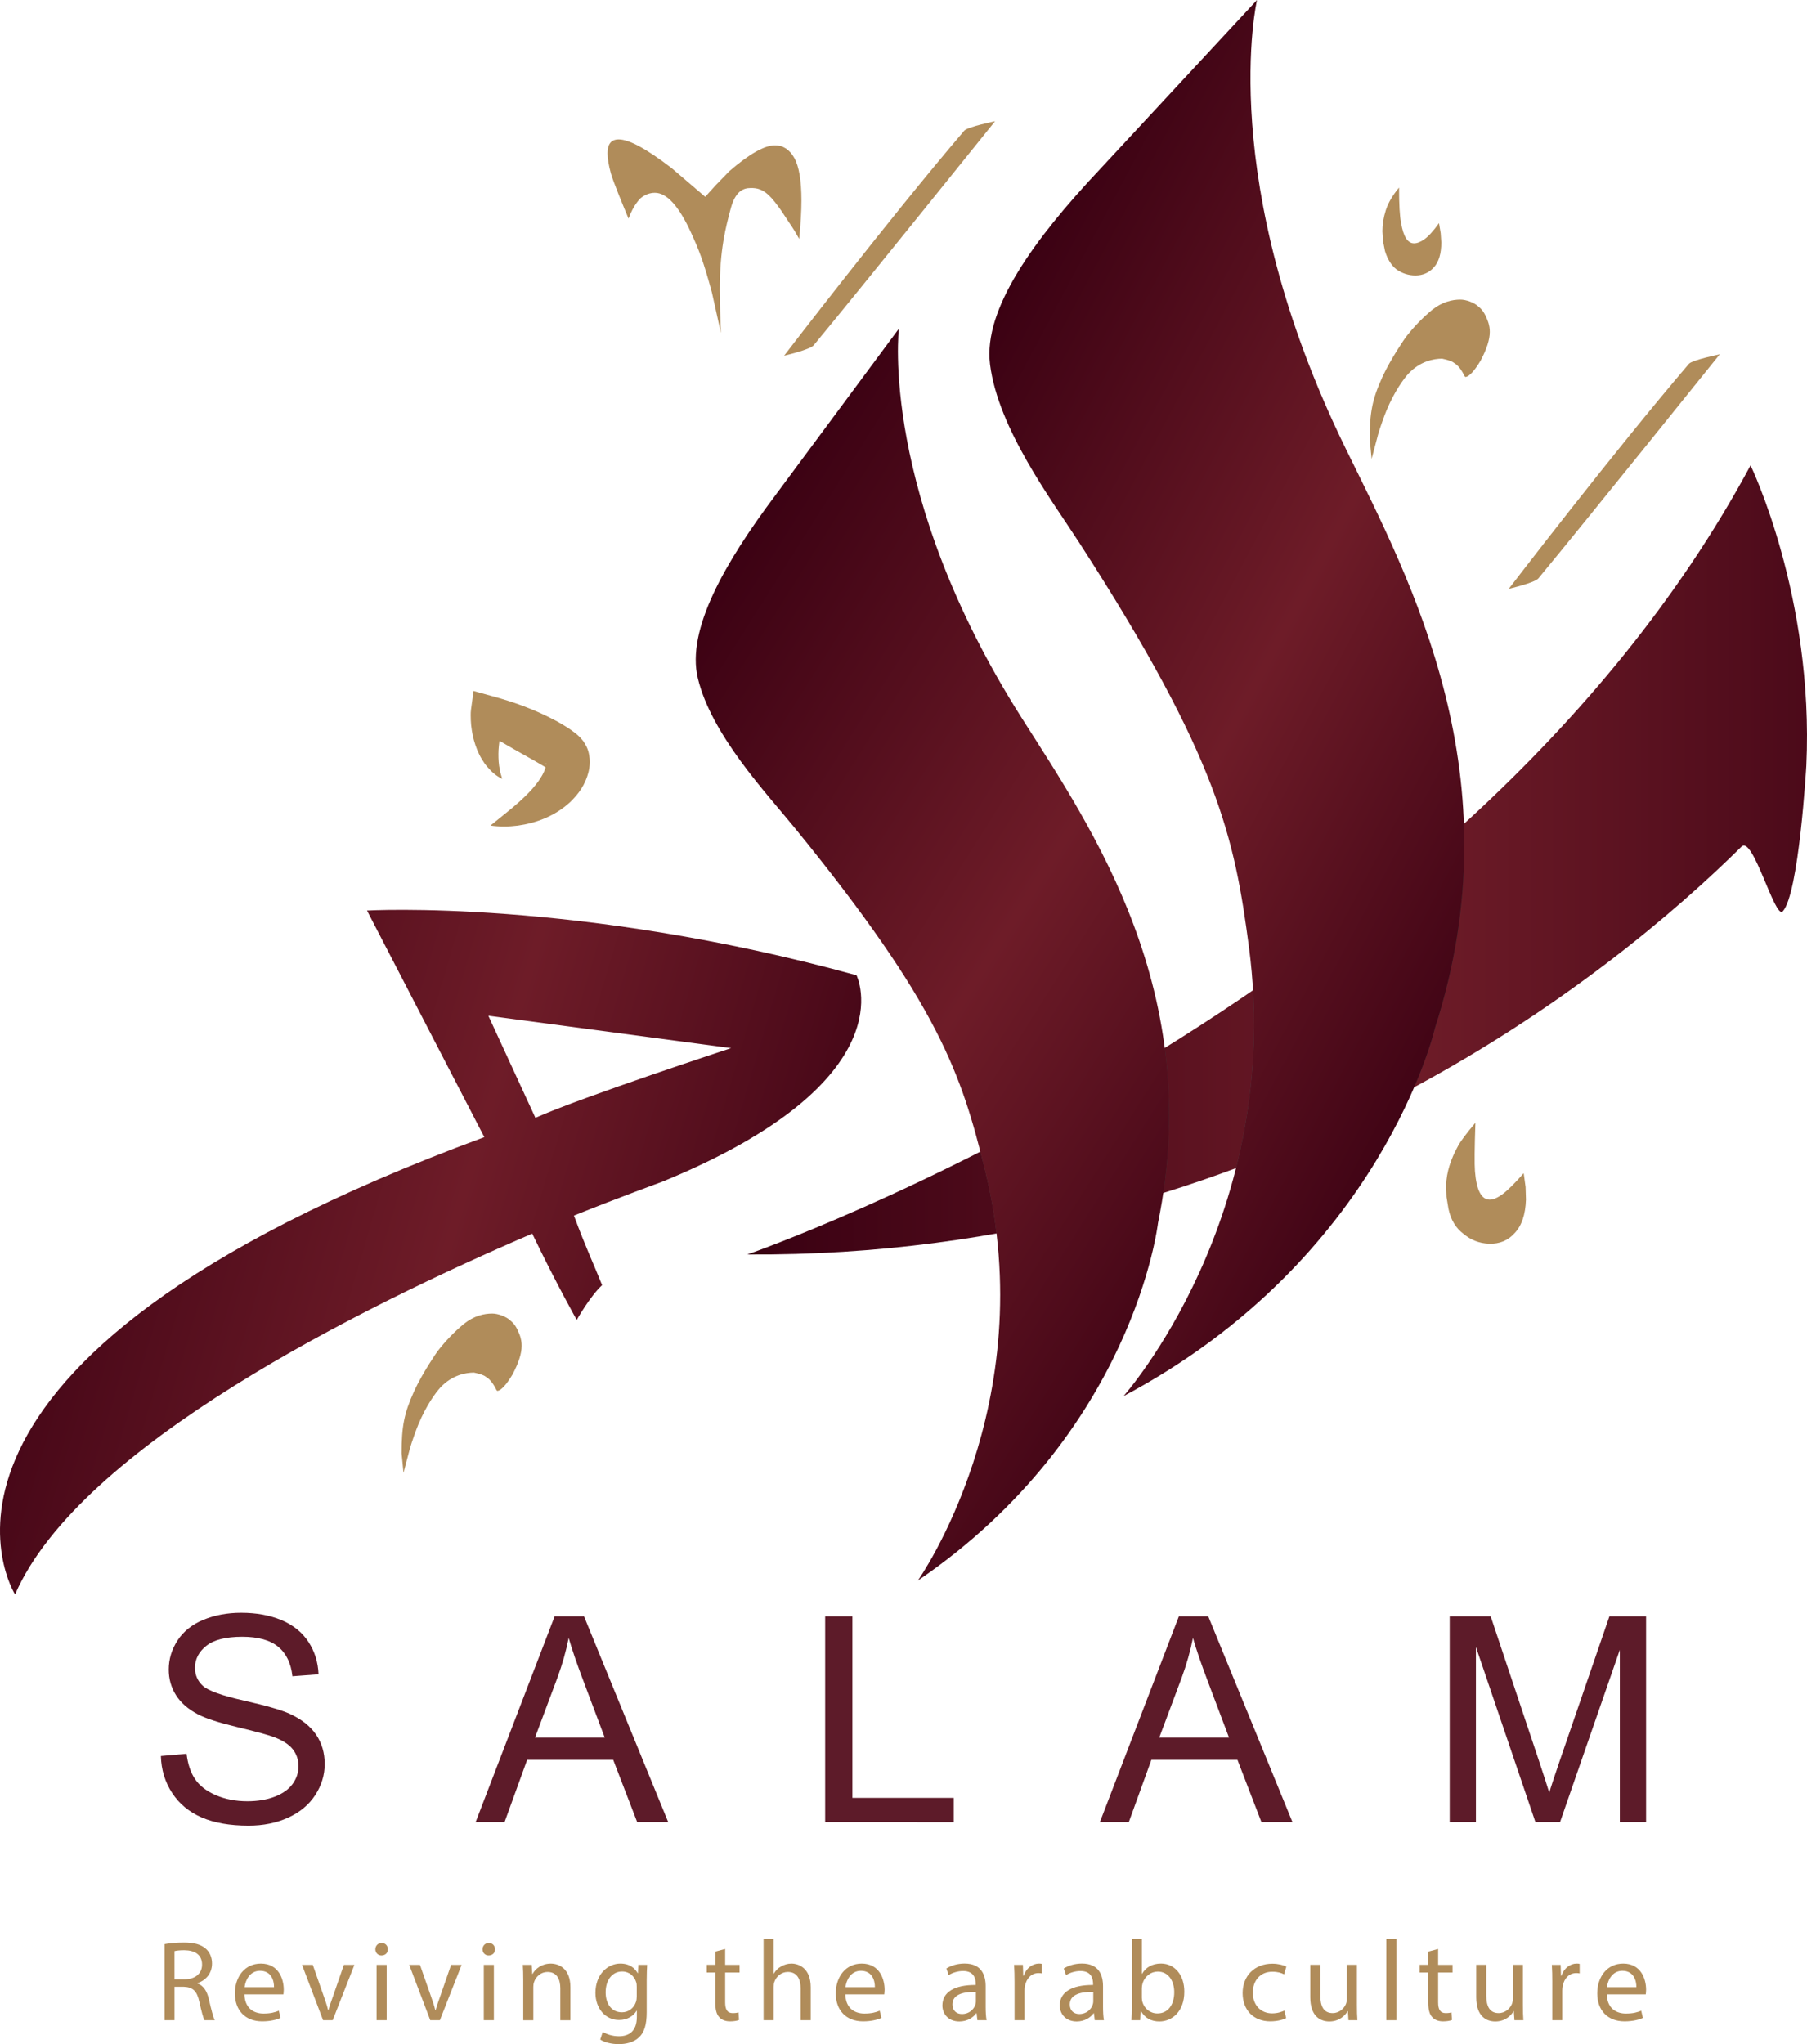 <?xml version="1.0" encoding="utf-8"?>
<!-- Generator: Adobe Illustrator 16.0.1, SVG Export Plug-In . SVG Version: 6.00 Build 0)  -->
<!DOCTYPE svg PUBLIC "-//W3C//DTD SVG 1.1//EN" "http://www.w3.org/Graphics/SVG/1.1/DTD/svg11.dtd">
<svg version="1.1" id="Layer_1" xmlns="http://www.w3.org/2000/svg" xmlns:xlink="http://www.w3.org/1999/xlink" x="0px" y="0px"
	 width="158.961px" height="179.766px" viewBox="0 0 158.961 179.766" enable-background="new 0 0 158.961 179.766"
	 xml:space="preserve">
<g>
	
		<linearGradient id="SVGID_1_" gradientUnits="userSpaceOnUse" x1="-322.263" y1="692.86" x2="-209.652" y2="692.86" gradientTransform="matrix(1 0 0 1 388 -617.234)">
		<stop  offset="0" style="stop-color:#390012"/>
		<stop  offset="0.517" style="stop-color:#6E1C28"/>
		<stop  offset="1" style="stop-color:#390012"/>
	</linearGradient>
	<path fill="url(#SVGID_1_)" d="M65.737,110.323c0,0,62.637-21.707,88.258-69.396c0,0,5.601,11.528,4.907,26.411
		c0,0-0.645,11.271-2.075,12.809c-0.688,0.736-2.615-6.695-3.623-5.697C142.081,85.453,111.625,110.601,65.737,110.323z"/>
	
		<linearGradient id="SVGID_2_" gradientUnits="userSpaceOnUse" x1="-391.798" y1="717.78" x2="-310.177" y2="741.893" gradientTransform="matrix(1 0 0 1 388 -617.234)">
		<stop  offset="0" style="stop-color:#390012"/>
		<stop  offset="0.517" style="stop-color:#6E1C28"/>
		<stop  offset="1" style="stop-color:#390012"/>
	</linearGradient>
	<path fill="url(#SVGID_2_)" d="M75.347,85.769c-24.556-6.764-43.062-5.694-43.062-5.694l10.32,19.928
		c-54.094,19.93-41.281,40.215-41.281,40.215c5.641-13,30.559-25.324,45.496-31.729c2.097,4.361,3.915,7.588,3.915,7.588
		s1.157-2.066,2.232-3.059c-0.827-2.066-1.405-3.225-2.479-6.117c3.834-1.547,7.775-2.98,7.775-2.98
		C79.973,95.019,75.347,85.769,75.347,85.769z M47.098,98.302l-4.137-8.977l21.354,2.848C64.314,92.173,51.396,96.402,47.098,98.302
		z"/>
	<g>
		<g>
			
				<linearGradient id="SVGID_3_" gradientUnits="userSpaceOnUse" x1="-301.751" y1="717.563" x2="-285.152" y2="717.563" gradientTransform="matrix(1 0 0 1 388 -617.234)">
				<stop  offset="0" style="stop-color:#4F5153"/>
				<stop  offset="1" style="stop-color:#3E3E3F"/>
			</linearGradient>
			<path fill="url(#SVGID_3_)" d="M86.249,101.289c0.133,0.518,0.265,1.041,0.396,1.572c0.473,1.922,0.807,3.797,1.022,5.617
				l14.668-3.562c0.676-4.551,0.646-8.791,0.133-12.738L86.249,101.289z"/>
		</g>
	</g>
	<g>
		<g>
			
				<linearGradient id="SVGID_4_" gradientUnits="userSpaceOnUse" x1="-279.269" y1="704.838" x2="-259.185" y2="704.838" gradientTransform="matrix(1 0 0 1 388 -617.234)">
				<stop  offset="0" style="stop-color:#4F5153"/>
				<stop  offset="1" style="stop-color:#3E3E3F"/>
			</linearGradient>
			<path fill="url(#SVGID_4_)" d="M110.229,87.087c0.336,5.789-0.336,11.051-1.498,15.646l15.681-7.129
				c1.36-3.172,1.825-5.211,1.825-5.211c2.06-6.381,2.746-12.36,2.546-17.918L110.229,87.087z"/>
		</g>
	</g>
	
		<linearGradient id="SVGID_5_" gradientUnits="userSpaceOnUse" x1="-336.665" y1="683.104" x2="-271.289" y2="724.48" gradientTransform="matrix(1 0 0 1 388 -617.234)">
		<stop  offset="0" style="stop-color:#390012"/>
		<stop  offset="0.517" style="stop-color:#6E1C28"/>
		<stop  offset="1" style="stop-color:#390012"/>
	</linearGradient>
	<path fill="url(#SVGID_5_)" d="M79.073,28.907c0,0-1.747,14.482,10.835,34.275c6.166,9.695,16.102,24.104,11.959,44.383
		c0,0-2.107,18.453-21.125,31.434c0,0,10.986-15.498,5.898-36.139c-2.062-8.361-3.988-14.438-16.768-30.104
		c-2.469-3.028-7.295-8.141-8.486-13.121c-1.02-4.254,2.387-10.173,6.842-16.104L79.073,28.907z"/>
	
		<linearGradient id="SVGID_6_" gradientUnits="userSpaceOnUse" x1="-311.952" y1="663.383" x2="-248.888" y2="696.92" gradientTransform="matrix(1 0 0 1 388 -617.234)">
		<stop  offset="0" style="stop-color:#390012"/>
		<stop  offset="0.517" style="stop-color:#6E1C28"/>
		<stop  offset="1" style="stop-color:#390012"/>
	</linearGradient>
	<path fill="url(#SVGID_6_)" d="M110.579,0c0,0-3.736,15.911,7.828,39.503c5.668,11.558,14.946,28.826,7.829,50.891
		c0,0-4.627,20.283-27.401,32.385c0,0,14.146-15.895,11.033-39.502c-1.265-9.565-2.658-16.567-14.949-35.588
		c-2.373-3.676-7.114-9.965-7.828-15.659c-0.606-4.859,3.914-11.03,9.609-17.081L110.579,0z"/>
	<g>
		<g>
			<path fill="#B08C5A" d="M121.59,33.195c-0.885,1.946-1.096,3.105-1.096,5.451l0.168,1.711l0.568-2.153
				c0.18-0.627,0.541-1.627,0.738-2.104c0.723-1.729,1.53-2.796,1.934-3.244c1.027-1.095,2.225-1.314,2.961-1.314
				c0.533,0.111,0.881,0.232,1.043,0.369c0.322,0.18,0.625,0.549,0.902,1.104c0.062,0.151,0.133,0.136,0.133,0.136
				c0.338-0.066,0.771-0.548,1.309-1.439c0.535-1.007,0.807-1.847,0.807-2.517c0-0.244-0.018-0.583-0.217-1.074
				c-0.234-0.578-0.424-0.873-0.781-1.164c-0.379-0.357-1.094-0.61-1.586-0.61c-0.736,0-1.604,0.198-2.5,0.913
				c-0.783,0.646-1.592,1.465-2.318,2.41C123.654,29.666,122.346,31.531,121.59,33.195z"/>
		</g>
		<g>
			<path fill="#B08C5A" d="M126.588,19.624l0.148,0.883l0.055,0.81c0,0.979-0.217,1.704-0.646,2.187
				c-0.431,0.479-0.974,0.72-1.629,0.72c-0.605,0-1.162-0.177-1.668-0.531c-0.453-0.353-0.789-0.892-1.011-1.614l-0.176-0.888
				l-0.052-0.857c0-0.606,0.103-1.228,0.304-1.857c0.203-0.632,0.59-1.294,1.162-1.982c0,1.501,0.059,2.534,0.178,3.108
				c0.199,1.197,0.58,1.795,1.136,1.795c0.27,0,0.571-0.115,0.909-0.354c0.168-0.117,0.363-0.294,0.58-0.531
				C126.1,20.272,126.336,19.978,126.588,19.624z"/>
		</g>
		<path fill="#B08C5A" d="M134.04,103.171l0.166,1.217l0.033,1.111c-0.044,1.316-0.378,2.297-0.998,2.945
			c-0.576,0.65-1.324,0.961-2.248,0.93c-0.854-0.027-1.604-0.32-2.257-0.873c-0.676-0.506-1.112-1.236-1.313-2.191l-0.172-1.045
			l-0.033-1.072c0.035-1.086,0.388-2.229,1.052-3.428c0.221-0.41,0.729-1.086,1.521-2.027c-0.074,2.215-0.088,3.635-0.039,4.258
			c0.129,1.646,0.554,2.479,1.269,2.502c0.321,0.012,0.717-0.154,1.178-0.498C132.657,104.656,133.271,104.048,134.04,103.171z"/>
		<g>
			<path fill="#B08C5A" d="M43.146,72.601l1.791-1.452c0.565-0.465,1.086-0.938,1.549-1.407c0.456-0.478,0.855-0.957,1.132-1.432
				c0.283-0.452,0.446-0.95,0.42-1.163c-0.007-0.046-0.015-0.069-0.021-0.03c-0.004,0.021-0.002,0.062,0.013,0.119
				c0.031,0.097,0.011,0.104,0.158,0.33c-0.139-0.172,0.076,0.122,0.062,0.093l-0.085-0.062c-0.082-0.06-0.203-0.138-0.328-0.216
				c-0.524-0.312-1.141-0.669-1.758-1.006c-1.238-0.688-2.513-1.432-3.74-2.211l2.143-1.085c-0.022,0.03-0.065,0.153-0.1,0.241
				c-0.035,0.101-0.069,0.199-0.1,0.306c-0.062,0.207-0.115,0.42-0.172,0.636c-0.1,0.432-0.179,0.875-0.224,1.33
				c-0.027,0.229-0.035,0.457-0.04,0.69c-0.006,0.232,0.009,0.469,0.022,0.712c0.018,0.241,0.052,0.487,0.111,0.732
				c0.029,0.268,0.134,0.494,0.195,0.774c-0.235-0.131-0.487-0.273-0.7-0.456c-0.222-0.18-0.416-0.387-0.607-0.607
				c-0.192-0.219-0.354-0.464-0.504-0.715c-0.153-0.253-0.276-0.519-0.391-0.791c-0.219-0.546-0.378-1.12-0.466-1.703
				c-0.049-0.292-0.078-0.586-0.09-0.885c-0.008-0.148-0.011-0.3-0.01-0.453c0.002-0.163,0.001-0.291,0.03-0.507l0.221-1.618
				l1.922,0.533c1.481,0.411,2.895,0.913,4.293,1.57c0.698,0.341,1.391,0.677,2.115,1.162c0.186,0.122,0.372,0.251,0.584,0.417
				c0.102,0.076,0.218,0.173,0.343,0.291c0.12,0.095,0.469,0.519,0.436,0.5c0.434,0.651,0.467,1.062,0.52,1.49
				c0.028,0.407-0.008,0.755-0.077,1.073c-0.297,1.252-0.945,2.059-1.622,2.721c-0.695,0.646-1.457,1.104-2.238,1.438
				c-0.782,0.33-1.583,0.535-2.382,0.645C44.752,72.708,43.938,72.715,43.146,72.601z"/>
		</g>
		<path fill="#B08C5A" d="M55.293,19.226c-0.444-1.058-1.357-3.264-1.554-3.981c-0.198-0.726-0.296-1.312-0.296-1.771
			c0-0.81,0.328-1.215,0.984-1.215c0.918,0,2.471,0.842,4.658,2.527l2.952,2.521l0.95-1.047l1.182-1.216
			c1.75-1.509,3.084-2.263,4.002-2.263c0.722,0,1.291,0.371,1.706,1.113c0.415,0.744,0.624,1.99,0.624,3.738
			c0,0.94-0.066,2.069-0.197,3.379c-0.547-1.004-0.751-1.212-1.199-1.914c-0.448-0.7-0.858-1.256-1.229-1.674
			c-0.744-0.83-1.31-0.889-1.833-0.889c-0.723,0-1.349,0.344-1.743,1.74c-0.459,1.707-0.983,3.677-0.983,7.196l0.034,1.901
			l0.065,1.904l-0.788-3.547c-0.765-2.816-1.135-3.731-1.835-5.261c-1.071-2.341-2.131-3.512-3.182-3.512
			c-0.459,0-0.886,0.165-1.278,0.492C56.333,17.457,55.738,17.982,55.293,19.226z"/>
		<path fill="#B08C5A" d="M151.286,31.161c0,0-11.72,14.585-15.957,19.706c-0.32,0.387-2.601,0.914-2.601,0.914
			s9.209-12.021,15.845-19.786C148.866,31.653,151.286,31.161,151.286,31.161z"/>
		<path fill="#B08C5A" d="M87.536,10.661c0,0-11.72,14.585-15.958,19.706c-0.32,0.387-2.6,0.914-2.6,0.914
			s9.209-12.021,15.845-19.786C85.116,11.153,87.536,10.661,87.536,10.661z"/>
	</g>
</g>
<g enable-background="new    ">
	<path fill="#5D1B29" d="M14.153,154.429l2.26-0.197c0.107,0.906,0.356,1.648,0.747,2.229c0.391,0.58,0.998,1.05,1.822,1.408
		c0.823,0.356,1.75,0.537,2.779,0.537c0.914,0,1.721-0.137,2.42-0.408c0.7-0.271,1.221-0.645,1.562-1.117
		c0.341-0.474,0.513-0.99,0.513-1.55c0-0.568-0.165-1.064-0.494-1.488c-0.33-0.424-0.873-0.78-1.63-1.068
		c-0.486-0.188-1.561-0.482-3.224-0.883c-1.663-0.399-2.828-0.775-3.495-1.131c-0.864-0.452-1.509-1.015-1.933-1.686
		c-0.424-0.672-0.636-1.423-0.636-2.255c0-0.913,0.26-1.768,0.778-2.562s1.276-1.397,2.272-1.81
		c0.996-0.411,2.104-0.617,3.322-0.617c1.342,0,2.525,0.216,3.551,0.647c1.025,0.433,1.813,1.068,2.365,1.908
		c0.552,0.84,0.848,1.79,0.889,2.854l-2.297,0.173c-0.124-1.146-0.542-2.009-1.253-2.595c-0.712-0.584-1.764-0.877-3.156-0.877
		c-1.449,0-2.505,0.267-3.168,0.798c-0.663,0.53-0.994,1.172-0.994,1.921c0,0.649,0.235,1.186,0.704,1.604
		c0.461,0.42,1.665,0.851,3.612,1.29c1.947,0.44,3.283,0.826,4.008,1.155c1.054,0.484,1.832,1.101,2.334,1.846
		c0.502,0.746,0.753,1.604,0.753,2.575c0,0.964-0.276,1.871-0.827,2.724c-0.552,0.853-1.344,1.516-2.377,1.988
		c-1.034,0.474-2.197,0.71-3.489,0.71c-1.638,0-3.011-0.238-4.119-0.716c-1.108-0.479-1.976-1.196-2.606-2.155
		S14.186,155.64,14.153,154.429z"/>
	<path fill="#5D1B29" d="M41.839,160.246l6.953-18.105h2.582l7.41,18.105h-2.729l-2.112-5.483h-7.571l-1.988,5.483H41.839z
		 M47.063,152.812h6.138l-1.89-5.015c-0.576-1.523-1.004-2.774-1.284-3.754c-0.231,1.16-0.556,2.312-0.976,3.458L47.063,152.812z"/>
	<path fill="#5D1B29" d="M72.589,160.246v-18.105h2.396v15.969H83.9v2.138L72.589,160.246L72.589,160.246z"/>
	<path fill="#5D1B29" d="M96.754,160.246l6.953-18.105h2.582l7.41,18.105h-2.729l-2.113-5.483h-7.57l-1.988,5.483H96.754z
		 M101.979,152.812h6.14l-1.892-5.015c-0.576-1.523-1.004-2.774-1.283-3.754c-0.229,1.16-0.557,2.312-0.977,3.458L101.979,152.812z"
		/>
	<path fill="#5D1B29" d="M127.529,160.246v-18.105h3.605l4.285,12.819c0.395,1.193,0.684,2.088,0.865,2.681
		c0.205-0.659,0.527-1.626,0.963-2.901l4.334-12.599h3.225v18.105h-2.311v-15.154l-5.26,15.154h-2.162l-5.236-15.413v15.413H127.529
		L127.529,160.246z"/>
</g>
<g>
	<path fill="#B08C5A" d="M36.423,122.362c-0.884,1.945-1.095,3.105-1.095,5.451l0.167,1.711l0.569-2.154
		c0.18-0.627,0.541-1.627,0.739-2.104c0.723-1.729,1.531-2.797,1.934-3.244c1.027-1.096,2.224-1.314,2.96-1.314
		c0.533,0.111,0.881,0.232,1.042,0.369c0.323,0.18,0.626,0.549,0.903,1.104c0.062,0.15,0.134,0.135,0.134,0.135
		c0.337-0.066,0.771-0.547,1.308-1.439c0.535-1.006,0.806-1.844,0.806-2.516c0-0.244-0.017-0.584-0.217-1.074
		c-0.234-0.578-0.423-0.873-0.781-1.164c-0.379-0.357-1.093-0.609-1.586-0.609c-0.736,0-1.605,0.197-2.5,0.912
		c-0.783,0.648-1.592,1.465-2.318,2.41C38.487,118.833,37.179,120.698,36.423,122.362z"/>
</g>
<g enable-background="new    ">
	<path fill="#B08C5A" d="M14.474,170.97c0.443-0.09,1.077-0.142,1.68-0.142c0.936,0,1.54,0.171,1.963,0.555
		c0.342,0.302,0.534,0.764,0.534,1.288c0,0.896-0.563,1.489-1.279,1.73v0.029c0.523,0.183,0.836,0.665,0.997,1.371
		c0.221,0.945,0.383,1.6,0.523,1.861h-0.905c-0.111-0.191-0.262-0.775-0.453-1.621c-0.202-0.936-0.563-1.288-1.358-1.319H15.35v2.94
		h-0.875L14.474,170.97L14.474,170.97z M15.349,174.06h0.896c0.936,0,1.53-0.514,1.53-1.287c0-0.875-0.633-1.259-1.561-1.27
		c-0.422,0-0.724,0.04-0.865,0.081V174.06z"/>
	<path fill="#B08C5A" d="M21.507,175.389c0.021,1.197,0.786,1.689,1.671,1.689c0.635,0,1.017-0.109,1.35-0.25l0.152,0.633
		c-0.312,0.141-0.845,0.302-1.62,0.302c-1.5,0-2.396-0.985-2.396-2.454s0.866-2.628,2.284-2.628c1.591,0,2.013,1.398,2.013,2.296
		c0,0.181-0.02,0.321-0.029,0.412H21.507z M24.104,174.754c0.01-0.563-0.231-1.439-1.228-1.439c-0.895,0-1.288,0.825-1.358,1.439
		H24.104z"/>
	<path fill="#B08C5A" d="M27.515,172.791l0.956,2.737c0.161,0.445,0.292,0.846,0.392,1.249h0.03c0.11-0.403,0.251-0.807,0.412-1.249
		l0.946-2.737h0.926l-1.911,4.872H28.42l-1.852-4.872H27.515z"/>
	<path fill="#B08C5A" d="M34.117,171.422c0.01,0.303-0.21,0.543-0.563,0.543c-0.312,0-0.533-0.241-0.533-0.543
		c0-0.312,0.231-0.554,0.553-0.554C33.906,170.868,34.117,171.111,34.117,171.422z M33.13,177.663v-4.872h0.886v4.872H33.13z"/>
	<path fill="#B08C5A" d="M36.944,172.791l0.956,2.737c0.161,0.445,0.292,0.846,0.393,1.249h0.031
		c0.11-0.403,0.251-0.807,0.412-1.249l0.946-2.737h0.926l-1.912,4.872H37.85l-1.852-4.872H36.944z"/>
	<path fill="#B08C5A" d="M43.545,171.422c0.01,0.303-0.211,0.543-0.563,0.543c-0.312,0-0.533-0.241-0.533-0.543
		c0-0.312,0.231-0.554,0.553-0.554C43.334,170.868,43.545,171.111,43.545,171.422z M42.559,177.663v-4.872h0.886v4.872H42.559z"/>
	<path fill="#B08C5A" d="M46.03,174.112c0-0.504-0.01-0.916-0.04-1.32h0.784l0.051,0.807h0.02c0.242-0.462,0.806-0.916,1.611-0.916
		c0.675,0,1.721,0.4,1.721,2.072v2.911h-0.886v-2.81c0-0.784-0.292-1.438-1.127-1.438c-0.584,0-1.036,0.412-1.188,0.905
		c-0.041,0.112-0.06,0.262-0.06,0.412v2.931h-0.886v-3.554H46.03z"/>
	<path fill="#B08C5A" d="M56.93,172.791c-0.021,0.353-0.04,0.744-0.04,1.339v2.829c0,1.116-0.221,1.8-0.695,2.224
		c-0.473,0.442-1.158,0.583-1.771,0.583c-0.583,0-1.228-0.141-1.621-0.402l0.222-0.674c0.322,0.201,0.825,0.383,1.429,0.383
		c0.906,0,1.569-0.476,1.569-1.7v-0.544h-0.02c-0.272,0.452-0.795,0.814-1.55,0.814c-1.209,0-2.073-1.028-2.073-2.377
		c0-1.649,1.077-2.585,2.194-2.585c0.845,0,1.308,0.443,1.52,0.846h0.02l0.041-0.735H56.93z M56.014,174.715
		c0-0.151-0.01-0.283-0.05-0.402c-0.161-0.514-0.594-0.937-1.237-0.937c-0.846,0-1.449,0.714-1.449,1.842
		c0,0.956,0.482,1.751,1.439,1.751c0.543,0,1.036-0.343,1.227-0.908c0.051-0.15,0.07-0.32,0.07-0.472V174.715z"/>
	<path fill="#B08C5A" d="M63.792,171.393v1.398h1.268v0.676h-1.268v2.627c0,0.604,0.171,0.946,0.664,0.946
		c0.231,0,0.403-0.028,0.514-0.061l0.04,0.665c-0.171,0.07-0.442,0.12-0.785,0.12c-0.413,0-0.745-0.131-0.956-0.373
		c-0.252-0.262-0.342-0.693-0.342-1.267v-2.658h-0.755v-0.676h0.755v-1.168L63.792,171.393z"/>
	<path fill="#B08C5A" d="M67.171,170.517h0.885v3.041h0.021c0.141-0.253,0.362-0.476,0.634-0.625
		c0.262-0.15,0.574-0.252,0.906-0.252c0.654,0,1.701,0.4,1.701,2.084v2.898h-0.886v-2.799c0-0.785-0.292-1.448-1.127-1.448
		c-0.573,0-1.026,0.4-1.187,0.886c-0.051,0.119-0.061,0.251-0.061,0.421v2.94h-0.885V170.517z"/>
	<path fill="#B08C5A" d="M74.367,175.389c0.02,1.197,0.787,1.689,1.672,1.689c0.634,0,1.016-0.109,1.35-0.25l0.15,0.633
		c-0.311,0.141-0.845,0.302-1.62,0.302c-1.499,0-2.396-0.985-2.396-2.454s0.865-2.628,2.283-2.628c1.59,0,2.013,1.398,2.013,2.296
		c0,0.181-0.02,0.321-0.03,0.412H74.367z M76.963,174.754c0.011-0.563-0.23-1.439-1.228-1.439c-0.895,0-1.288,0.825-1.358,1.439
		H76.963z"/>
	<path fill="#B08C5A" d="M85.979,177.663l-0.068-0.613h-0.031c-0.27,0.382-0.795,0.723-1.488,0.723c-0.988,0-1.49-0.694-1.49-1.399
		c0-1.178,1.047-1.821,2.93-1.811v-0.103c0-0.401-0.111-1.127-1.109-1.127c-0.449,0-0.924,0.142-1.268,0.363l-0.201-0.584
		c0.402-0.262,0.986-0.434,1.602-0.434c1.49,0,1.852,1.018,1.852,1.994v1.822c0,0.422,0.02,0.835,0.08,1.167L85.979,177.663
		L85.979,177.663z M85.848,175.177c-0.965-0.02-2.062,0.152-2.062,1.097c0,0.574,0.383,0.846,0.836,0.846
		c0.633,0,1.037-0.403,1.178-0.814c0.029-0.091,0.049-0.19,0.049-0.281V175.177z"/>
	<path fill="#B08C5A" d="M89.25,174.312c0-0.574-0.012-1.067-0.041-1.521h0.775l0.029,0.956h0.041
		c0.219-0.653,0.754-1.066,1.35-1.066c0.1,0,0.17,0.01,0.252,0.028v0.836c-0.092-0.021-0.184-0.029-0.303-0.029
		c-0.625,0-1.066,0.474-1.188,1.139c-0.023,0.119-0.041,0.261-0.041,0.412v2.597H89.25V174.312z"/>
	<path fill="#B08C5A" d="M96.305,177.663l-0.072-0.613h-0.027c-0.271,0.382-0.797,0.723-1.49,0.723c-0.986,0-1.49-0.694-1.49-1.399
		c0-1.178,1.049-1.821,2.93-1.811v-0.103c0-0.401-0.111-1.127-1.107-1.127c-0.451,0-0.926,0.142-1.268,0.363l-0.201-0.584
		c0.402-0.262,0.984-0.434,1.598-0.434c1.492,0,1.855,1.018,1.855,1.994v1.822c0,0.422,0.02,0.835,0.078,1.167L96.305,177.663
		L96.305,177.663z M96.174,175.177c-0.967-0.02-2.064,0.152-2.064,1.097c0,0.574,0.383,0.846,0.834,0.846
		c0.635,0,1.039-0.403,1.178-0.814c0.031-0.091,0.053-0.19,0.053-0.281V175.177z"/>
	<path fill="#B08C5A" d="M99.533,177.663c0.021-0.332,0.041-0.825,0.041-1.258v-5.89h0.875v3.06h0.02
		c0.312-0.544,0.875-0.896,1.662-0.896c1.207,0,2.062,1.006,2.053,2.487c0,1.742-1.094,2.606-2.184,2.606
		c-0.705,0-1.268-0.272-1.631-0.914h-0.031l-0.037,0.805H99.533z M100.449,175.711c0,0.11,0.021,0.221,0.041,0.321
		c0.172,0.614,0.686,1.036,1.328,1.036c0.926,0,1.48-0.753,1.48-1.872c0-0.976-0.504-1.812-1.449-1.812
		c-0.605,0-1.168,0.413-1.35,1.089c-0.021,0.1-0.051,0.219-0.051,0.361V175.711L100.449,175.711z"/>
	<path fill="#B08C5A" d="M113.141,177.482c-0.232,0.122-0.746,0.281-1.4,0.281c-1.471,0-2.428-0.995-2.428-2.485
		c0-1.5,1.027-2.587,2.619-2.587c0.523,0,0.986,0.131,1.229,0.251l-0.201,0.686c-0.213-0.12-0.543-0.232-1.027-0.232
		c-1.117,0-1.723,0.826-1.723,1.842c0,1.129,0.725,1.823,1.693,1.823c0.502,0,0.834-0.132,1.088-0.242L113.141,177.482z"/>
	<path fill="#B08C5A" d="M119.369,176.334c0,0.504,0.01,0.947,0.041,1.329h-0.787l-0.049-0.795h-0.02
		c-0.232,0.392-0.746,0.905-1.611,0.905c-0.766,0-1.68-0.422-1.68-2.134v-2.849h0.885v2.698c0,0.926,0.281,1.55,1.088,1.55
		c0.592,0,1.006-0.412,1.168-0.806c0.049-0.131,0.08-0.291,0.08-0.453v-2.989h0.885V176.334z"/>
	<path fill="#B08C5A" d="M121.955,170.517h0.883v7.148h-0.883V170.517z"/>
	<path fill="#B08C5A" d="M126.512,171.393v1.398h1.268v0.676h-1.268v2.627c0,0.604,0.172,0.946,0.666,0.946
		c0.23,0,0.4-0.028,0.514-0.061l0.039,0.665c-0.17,0.07-0.443,0.12-0.785,0.12c-0.412,0-0.744-0.131-0.955-0.373
		c-0.252-0.262-0.344-0.693-0.344-1.267v-2.658h-0.756v-0.676h0.756v-1.168L126.512,171.393z"/>
	<path fill="#B08C5A" d="M133.969,176.334c0,0.504,0.012,0.947,0.041,1.329h-0.785l-0.053-0.795h-0.018
		c-0.232,0.392-0.746,0.905-1.611,0.905c-0.766,0-1.68-0.422-1.68-2.134v-2.849h0.885v2.698c0,0.926,0.281,1.55,1.088,1.55
		c0.594,0,1.006-0.412,1.168-0.806c0.051-0.131,0.08-0.291,0.08-0.453v-2.989h0.885V176.334z"/>
	<path fill="#B08C5A" d="M136.555,174.312c0-0.574-0.01-1.067-0.041-1.521h0.775l0.029,0.956h0.041
		c0.221-0.653,0.754-1.066,1.35-1.066c0.1,0,0.17,0.01,0.252,0.028v0.836c-0.092-0.021-0.182-0.029-0.303-0.029
		c-0.625,0-1.066,0.474-1.188,1.139c-0.021,0.119-0.039,0.261-0.039,0.412v2.597h-0.877V174.312z"/>
	<path fill="#B08C5A" d="M141.354,175.389c0.021,1.197,0.787,1.689,1.672,1.689c0.635,0,1.02-0.109,1.35-0.25l0.15,0.633
		c-0.312,0.141-0.844,0.302-1.621,0.302c-1.5,0-2.395-0.985-2.395-2.454s0.863-2.628,2.283-2.628c1.592,0,2.014,1.398,2.014,2.296
		c0,0.181-0.02,0.321-0.029,0.412H141.354z M143.951,174.754c0.012-0.563-0.232-1.439-1.229-1.439c-0.895,0-1.287,0.825-1.359,1.439
		H143.951z"/>
</g>
</svg>
